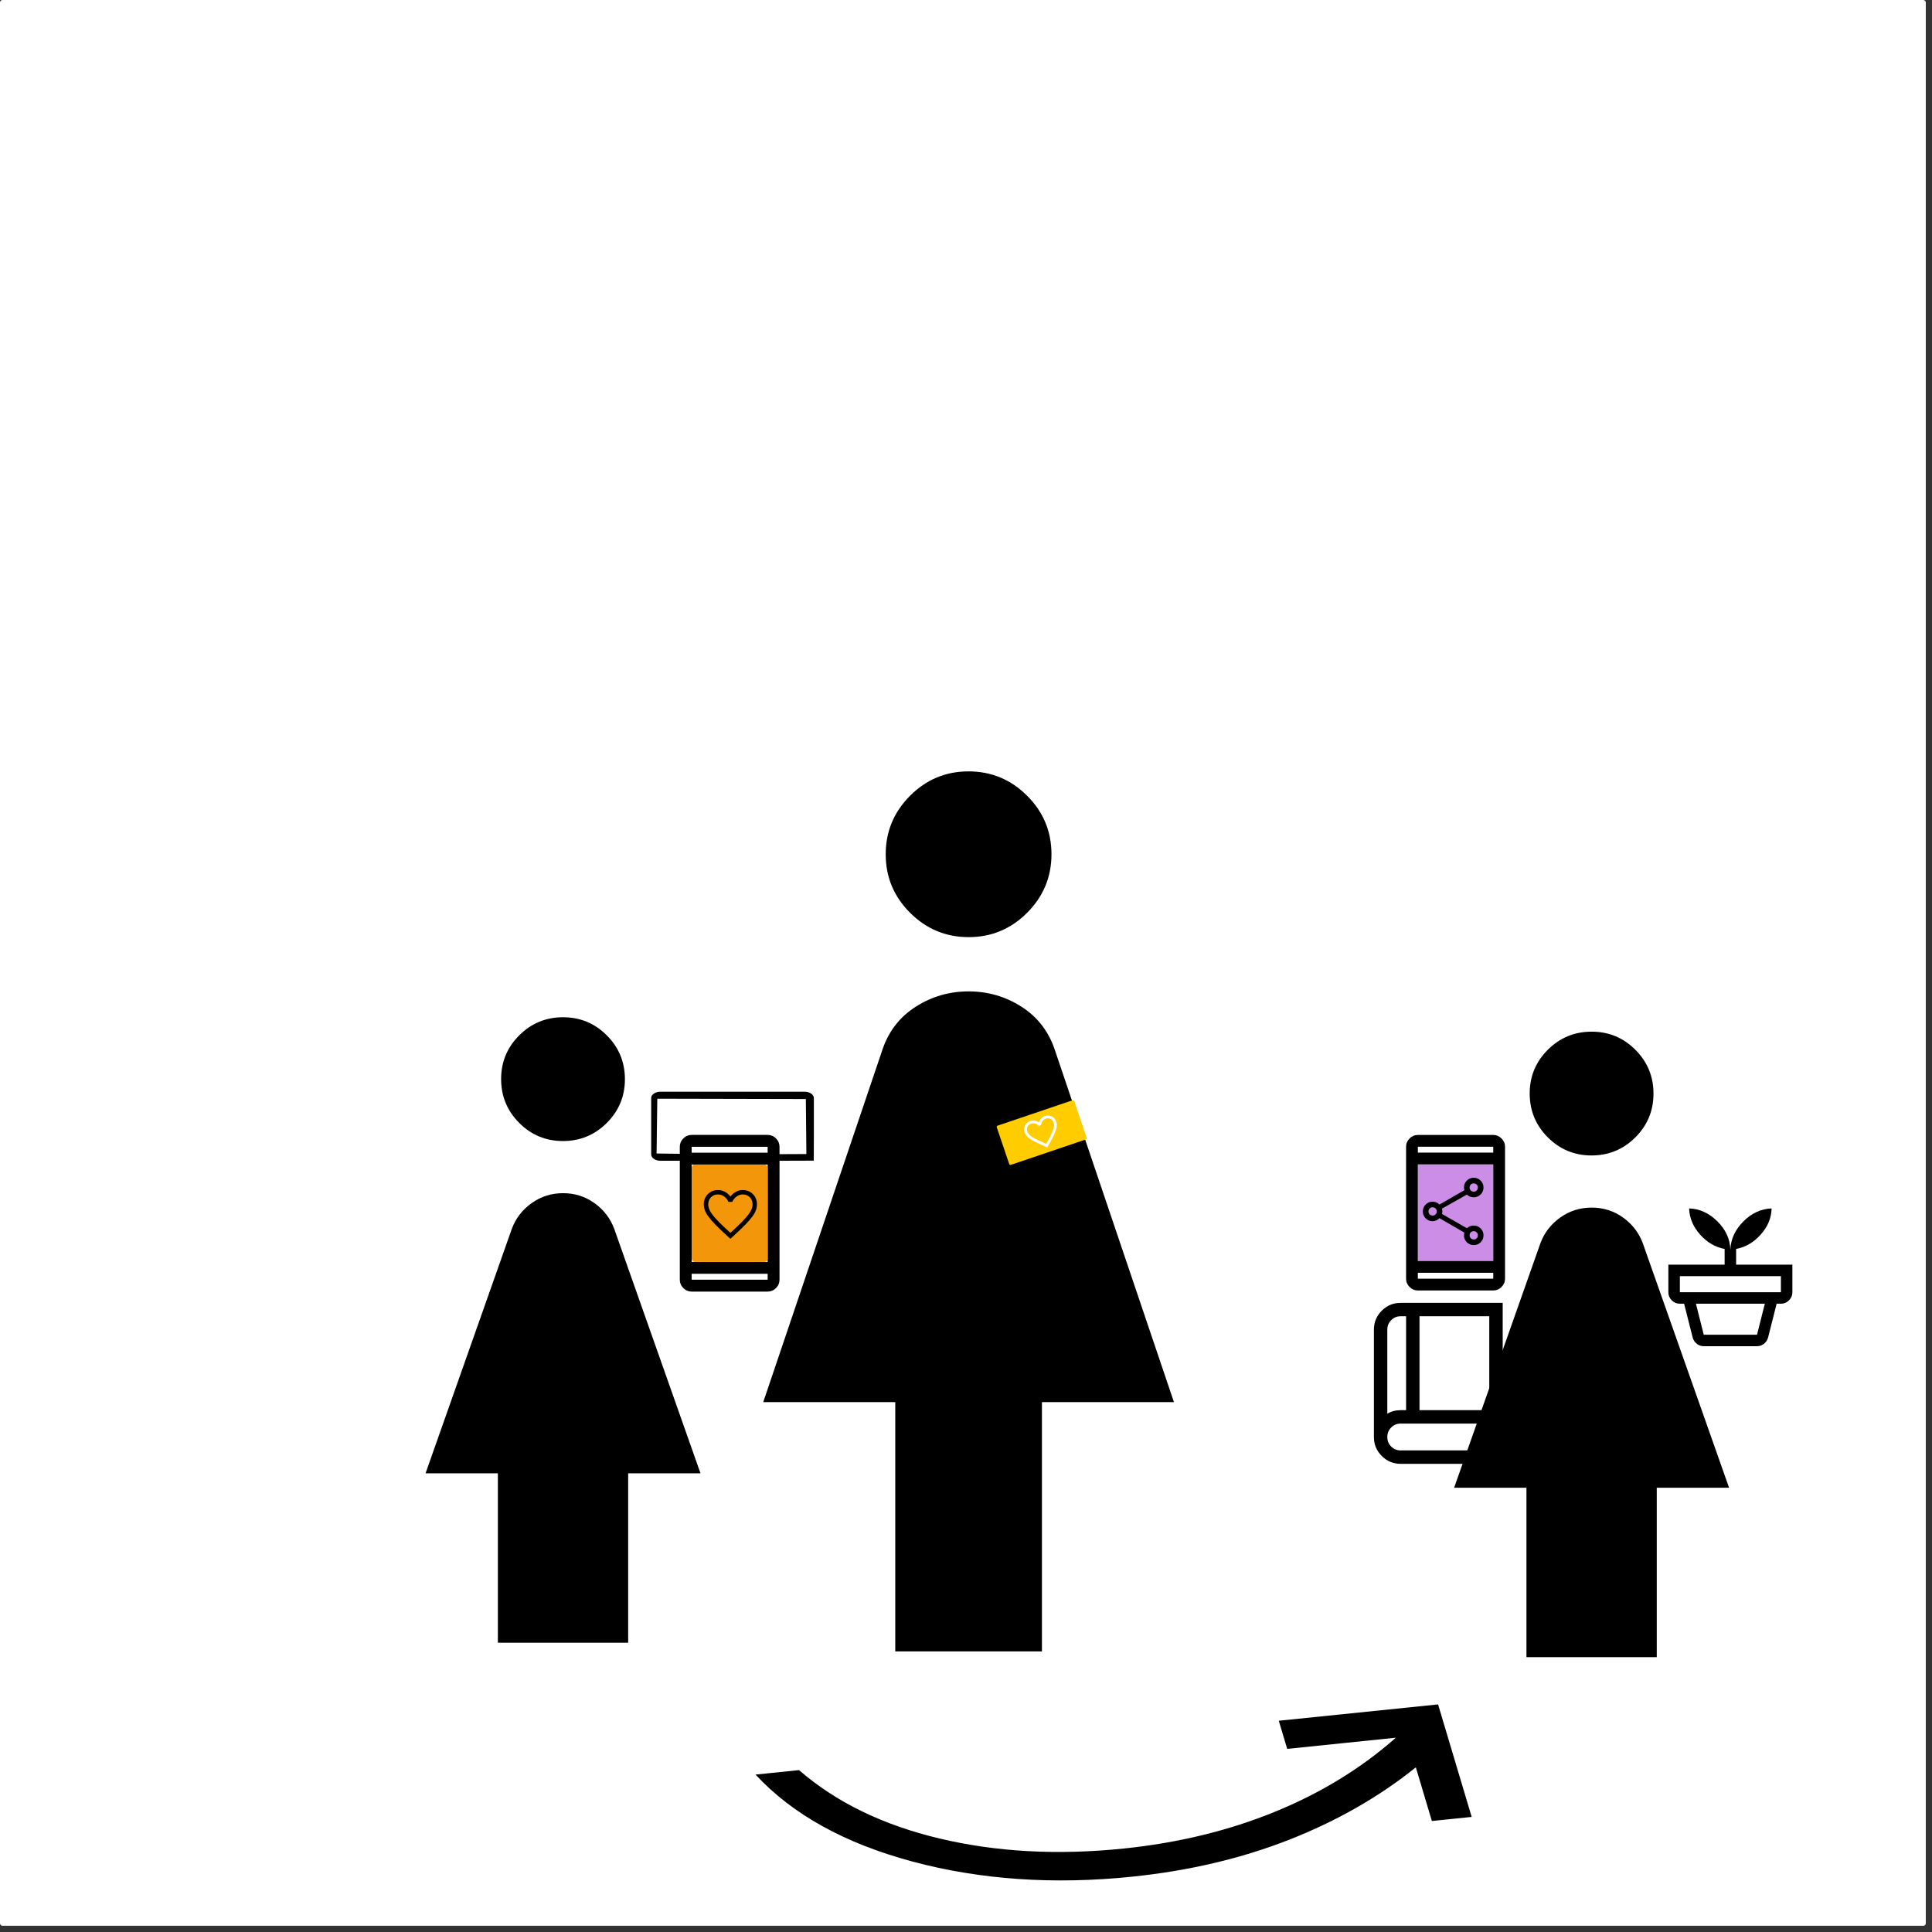 <?xml version="1.0" encoding="UTF-8" standalone="no"?>
<svg
   xmlns:dc="http://purl.org/dc/elements/1.1/"
   xmlns:cc="http://creativecommons.org/ns#"
   xmlns:rdf="http://www.w3.org/1999/02/22-rdf-syntax-ns#"
   xmlns:svg="http://www.w3.org/2000/svg"
   xmlns="http://www.w3.org/2000/svg"
   xmlns:sodipodi="http://sodipodi.sourceforge.net/DTD/sodipodi-0.dtd"
   xmlns:inkscape="http://www.inkscape.org/namespaces/inkscape"
   width="400"
   height="400"
   version="1.1"
   viewBox="0 0 105.83 105.83"
   id="svg10"
   sodipodi:docname="18.svg"
   inkscape:version="1.0.2 (e86c870879, 2021-01-15)">
  <rect x="0" y="0" width="105.83" height="105.83" fill="#333333" stroke="none"/>
  <defs
     id="defs14" />
  <sodipodi:namedview
     pagecolor="#ffffff"
     bordercolor="#666666"
     borderopacity="1"
     objecttolerance="10"
     gridtolerance="10"
     guidetolerance="10"
     inkscape:pageopacity="0"
     inkscape:pageshadow="2"
     inkscape:window-width="1823"
     inkscape:window-height="1116"
     id="namedview12"
     showgrid="false"
     inkscape:zoom="2.0194675"
     inkscape:cx="158.95657"
     inkscape:cy="214.69014"
     inkscape:window-x="0"
     inkscape:window-y="0"
     inkscape:window-maximized="0"
     inkscape:current-layer="svg10"
     inkscape:document-rotation="0" />
  <rect
     width="105.49"
     height="105.49"
     ry="0.133"
     fill="#ffffff"
     id="rect2"
     x="0"
     y="0" />
  <path
     d="m 49.04,90.462 v -13.659 h -7.231 l 6.548,-19.363 q 0.522,-1.486 1.828,-2.31 1.306,-0.824 2.872,-0.824 1.567,0 2.872,0.824 1.306,0.823 1.828,2.31 l 6.548,19.363 h -7.231 v 13.659 z M 53.06,51.334 q -1.871,0 -3.207,-1.333 -1.336,-1.333 -1.336,-3.204 0,-1.871 1.333,-3.207 1.333,-1.336 3.204,-1.336 1.871,0 3.207,1.333 1.336,1.333 1.336,3.204 0,1.871 -1.333,3.207 -1.333,1.336 -3.204,1.336 z"
     stroke-width="0.06"
     id="path18" />
  <path
     d="m 30.837,62.503 q -1.406,0 -2.397,-0.994 -0.99,-0.994 -0.99,-2.4 0,-1.406 0.994,-2.397 0.994,-0.99 2.4,-0.99 1.406,0 2.397,0.994 0.99,0.994 0.99,2.4 0,1.406 -0.994,2.397 -0.994,0.99 -2.4,0.99 z m -3.565,27.481 v -9.279 h -3.962 l 4.729,-13.401 q 0.321,-0.857 1.084,-1.401 0.763,-0.544 1.722,-0.544 0.959,0 1.718,0.544 0.758,0.544 1.08,1.401 l 4.729,13.401 h -3.962 v 9.279 z"
     stroke-width="0.054"
     id="path1974" />
  <path
     d="m 37.888,70.75 q -0.263,0 -0.457,-0.193 -0.193,-0.193 -0.193,-0.457 v -7.283 q 0,-0.263 0.193,-0.457 0.193,-0.193 0.457,-0.193 h 4.162 q 0.263,0 0.457,0.193 0.193,0.193 0.193,0.457 v 7.283 q 0,0.263 -0.193,0.457 -0.193,0.193 -0.457,0.193 z m 0,-0.975 v 0.325 h 4.162 v -0.325 z m 0,-0.65 h 4.162 v -5.333 h -4.162 z m 0,-5.983 h 4.162 v -0.325 h -4.162 z m 0,0 v -0.325 z m 0,6.633 v 0.325 z"
     stroke-width="0.01"
     id="path1980" />
  <path
     d="m 35.966,63.186 c 2.738,0.047 5.676,0.047 8.205,0.029 l -0.009,-1.031 -0.02,-1.982 -8.137,-0.018 z m 0.207,0.397 c -0.138,0 -0.257,-0.034 -0.355,-0.103 -0.099,-0.069 -0.148,-0.151 -0.148,-0.247 v -3.081 c 0,-0.096 0.049,-0.179 0.148,-0.247 0.099,-0.069 0.217,-0.103 0.355,-0.103 h 7.905 c 0.138,0 0.257,0.034 0.355,0.103 0.099,0.069 0.148,0.151 0.148,0.247 v 2.171 l -0.005,1.254 -1.806,0.006 z m 0.183,-0.33 -0.351,-3.07 z"
     id="path5697"
     sodipodi:nodetypes="ccccccccsscssssccccccc"
     style="stroke-width:0.006" />
  <rect
     style="fill:#f39609;stroke-width:0.169;stroke-linejoin:round;stroke-dashoffset:7.35;stroke-opacity:0.722"
     id="rect889"
     width="4.162"
     height="5.333"
     x="37.888"
     y="63.791"
     ry="0.171" />
  <path
     d="m 87.18,63.293 q -1.406,0 -2.397,-0.994 -0.99,-0.994 -0.99,-2.4 0,-1.406 0.994,-2.397 0.994,-0.99 2.4,-0.99 1.406,0 2.397,0.994 0.99,0.994 0.99,2.4 0,1.406 -0.994,2.397 -0.994,0.99 -2.4,0.99 z m -3.565,27.481 v -9.279 h -3.962 l 4.729,-13.401 q 0.321,-0.857 1.084,-1.401 0.763,-0.544 1.722,-0.544 0.959,0 1.718,0.544 0.758,0.544 1.08,1.401 l 4.729,13.401 h -3.962 v 9.279 z"
     stroke-width="0.054"
     id="path1974-3" />
  <path
     d="m 93.327,73.112 h 2.918 l 0.428,-1.698 h -3.774 z m 0,0.629 q -0.214,0 -0.382,-0.132 -0.168,-0.132 -0.225,-0.343 l -0.469,-1.852 h 5.069 l -0.469,1.852 q -0.056,0.21 -0.225,0.343 -0.168,0.132 -0.382,0.132 z m -1.308,-2.956 h 5.535 v -0.881 h -5.535 z m 2.767,-2.333 q 0.031,-0.862 0.711,-1.544 0.679,-0.682 1.547,-0.714 -0.019,0.792 -0.601,1.437 -0.582,0.645 -1.343,0.783 v 0.862 h 3.082 v 1.509 q 0,0.259 -0.185,0.444 -0.185,0.185 -0.444,0.185 h -5.535 q -0.259,0 -0.444,-0.185 -0.185,-0.185 -0.185,-0.444 v -1.509 h 3.082 v -0.862 q -0.761,-0.138 -1.34,-0.783 -0.579,-0.645 -0.604,-1.437 0.868,0.031 1.55,0.711 0.682,0.679 0.708,1.547 z"
     stroke-width="0.009"
     id="path14-6" />
  <rect
     style="fill:#cb8de6;fill-opacity:1;stroke-width:0.348;stroke-linejoin:round;stroke-dashoffset:7.35"
     id="rect13837"
     width="4.131"
     height="5.293"
     x="77.666"
     y="63.783" />
  <path
     d="m 77.666,70.689 q -0.261,0 -0.453,-0.192 -0.192,-0.192 -0.192,-0.453 v -7.229 q 0,-0.261 0.192,-0.453 0.192,-0.192 0.453,-0.192 h 4.131 q 0.261,0 0.453,0.192 0.192,0.192 0.192,0.453 v 7.229 q 0,0.261 -0.192,0.453 -0.192,0.192 -0.453,0.192 z m 0,-0.968 v 0.323 h 4.131 v -0.323 z m 0,-0.645 h 4.131 v -5.293 h -4.131 z m 0,-5.939 h 4.131 v -0.323 h -4.131 z m 0,0 v -0.323 z m 0,6.584 v 0.323 z"
     stroke-width="0.01"
     id="path1980-3" />
  <path
     d="m 76.728,80.185 q -0.609,0 -1.039,-0.43 -0.43,-0.43 -0.43,-1.039 v -5.88 q 0,-0.609 0.43,-1.039 0.43,-0.43 1.039,-0.43 h 5.586 v 6.615 q -0.283,0 -0.472,0.219 -0.189,0.219 -0.189,0.516 0,0.298 0.189,0.516 0.189,0.219 0.472,0.219 v 0.735 z m -0.735,-2.745 q 0.162,-0.099 0.345,-0.147 0.184,-0.048 0.39,-0.048 h 0.294 v -5.145 h -0.294 q -0.306,0 -0.521,0.214 -0.214,0.214 -0.214,0.521 z m 1.764,-0.195 h 3.822 v -5.145 h -3.822 z m -1.764,0.195 v -5.34 z m 0.732,2.01 h 4.38 q -0.088,-0.162 -0.138,-0.347 -0.05,-0.186 -0.05,-0.388 0,-0.206 0.048,-0.39 0.048,-0.184 0.147,-0.345 h -4.387 q -0.306,0 -0.519,0.214 -0.213,0.214 -0.213,0.521 0,0.309 0.213,0.522 0.213,0.213 0.518,0.213 z"
     id="path2906" />
  <path
     d="m 80.727,68.202 q -0.223,0 -0.379,-0.156 -0.156,-0.156 -0.156,-0.379 0,-0.031 0.006,-0.072 0.006,-0.041 0.018,-0.074 l -1.364,-0.793 q -0.072,0.075 -0.172,0.121 -0.1,0.045 -0.206,0.045 -0.223,0 -0.379,-0.156 -0.156,-0.156 -0.156,-0.379 0,-0.223 0.156,-0.379 0.156,-0.156 0.379,-0.156 0.106,0 0.203,0.041 0.097,0.041 0.175,0.116 l 1.364,-0.787 q -0.012,-0.031 -0.018,-0.07 -0.006,-0.039 -0.006,-0.075 0,-0.223 0.156,-0.379 0.156,-0.156 0.379,-0.156 0.223,0 0.379,0.156 0.156,0.156 0.156,0.379 0,0.223 -0.156,0.379 -0.156,0.156 -0.379,0.156 -0.107,0 -0.205,-0.036 -0.098,-0.036 -0.17,-0.111 l -1.364,0.768 q 0.009,0.034 0.015,0.078 0.006,0.044 0.006,0.077 0,0.033 -0.006,0.068 -0.006,0.035 -0.015,0.069 l 1.364,0.78 q 0.072,-0.066 0.166,-0.105 0.094,-0.039 0.209,-0.039 0.223,0 0.379,0.156 0.156,0.156 0.156,0.379 0,0.223 -0.156,0.379 -0.156,0.156 -0.379,0.156 z m 1.03e-4,-2.925 q 0.097,0 0.162,-0.065 0.065,-0.065 0.065,-0.162 0,-0.097 -0.065,-0.162 -0.065,-0.065 -0.162,-0.065 -0.097,0 -0.162,0.065 -0.065,0.065 -0.065,0.162 0,0.097 0.065,0.162 0.065,0.065 0.162,0.065 z m -2.252,1.309 q 0.097,0 0.162,-0.065 0.065,-0.065 0.065,-0.162 0,-0.097 -0.065,-0.162 -0.065,-0.065 -0.162,-0.065 -0.097,0 -0.162,0.065 -0.065,0.065 -0.065,0.162 0,0.097 0.065,0.162 0.065,0.065 0.162,0.065 z m 2.252,1.309 q 0.097,0 0.162,-0.065 0.065,-0.065 0.065,-0.162 0,-0.097 -0.065,-0.162 -0.065,-0.065 -0.162,-0.065 -0.097,0 -0.162,0.065 -0.065,0.065 -0.065,0.162 0,0.097 0.065,0.162 0.065,0.065 0.162,0.065 z m -1.03e-4,-2.845 z m -2.252,1.309 z m 2.252,1.309 z"
     id="path13943-4"
     style="stroke-width:0.005" />
  <path
     d="m 40.009,67.857 -0.17,-0.153 q -0.379,-0.346 -0.627,-0.597 -0.248,-0.251 -0.395,-0.45 -0.147,-0.198 -0.206,-0.361 -0.059,-0.163 -0.059,-0.33 0,-0.333 0.223,-0.556 0.223,-0.223 0.554,-0.223 0.202,0 0.376,0.092 0.175,0.092 0.303,0.265 0.143,-0.18 0.314,-0.268 0.171,-0.089 0.365,-0.089 0.33,0 0.554,0.223 0.223,0.223 0.223,0.556 0,0.168 -0.059,0.33 -0.059,0.163 -0.206,0.361 -0.147,0.198 -0.395,0.45 -0.248,0.251 -0.627,0.597 z m 0,-0.323 q 0.362,-0.33 0.596,-0.566 0.234,-0.236 0.371,-0.413 0.137,-0.177 0.192,-0.315 0.055,-0.138 0.055,-0.274 0,-0.233 -0.151,-0.385 -0.151,-0.152 -0.383,-0.152 -0.182,0 -0.337,0.109 -0.155,0.109 -0.239,0.297 h -0.211 q -0.081,-0.186 -0.236,-0.296 -0.155,-0.11 -0.337,-0.11 -0.233,0 -0.383,0.152 -0.151,0.152 -0.151,0.386 0,0.136 0.055,0.275 0.055,0.139 0.192,0.317 0.137,0.178 0.373,0.413 0.236,0.235 0.595,0.563 z m 0,-1.053 z"
     id="path39593-8"
     style="display:inline;stroke-width:0.004" />
  <path
     d="m 78.774,93.363 1.841,6.163 -2.181,0.224 -0.878,-2.939 c -2.02,1.622 -4.338,2.946 -6.955,3.971 -2.616,1.025 -5.482,1.698 -8.597,2.019 -4.3,0.442 -8.305,0.166 -12.017,-0.829 -3.712,-0.995 -6.579,-2.583 -8.601,-4.765 l 2.383,-0.245 c 2.024,1.758 4.589,3.007 7.694,3.746 3.106,0.739 6.466,0.923 10.08,0.551 2.99,-0.308 5.75,-0.977 8.279,-2.009 2.529,-1.031 4.742,-2.386 6.638,-4.063 l -5.951,0.612 -0.46,-1.541 z"
     id="path9271-6"
     style="display:inline;stroke-width:0.04"
     sodipodi:nodetypes="ccccsscccssscccc" />
  <rect
     style="fill:#ffcc00;stroke-width:0.115;stroke-linejoin:round;stroke-dashoffset:7.35;stroke-opacity:0.722"
     id="rect889-7"
     width="4.48"
     height="2.266"
     x="31.907"
     y="75.931"
     ry="0.073"
     transform="rotate(-18.71)" />
  <path
     d="m 57.372,62.853 -0.132,-0.057 q -0.295,-0.129 -0.492,-0.228 -0.198,-0.099 -0.325,-0.187 -0.127,-0.088 -0.195,-0.173 -0.068,-0.085 -0.101,-0.184 -0.067,-0.198 0.021,-0.375 0.088,-0.177 0.284,-0.244 0.12,-0.04 0.242,-0.021 0.122,0.02 0.233,0.096 0.049,-0.135 0.133,-0.222 0.084,-0.087 0.199,-0.126 0.196,-0.066 0.373,0.021 0.177,0.088 0.244,0.285 0.034,0.099 0.031,0.208 -0.002,0.108 -0.05,0.256 -0.047,0.147 -0.144,0.346 -0.097,0.199 -0.252,0.48 z m -0.065,-0.192 q 0.149,-0.269 0.24,-0.456 0.091,-0.187 0.137,-0.319 0.046,-0.132 0.051,-0.225 0.005,-0.093 -0.023,-0.174 -0.047,-0.138 -0.167,-0.198 -0.12,-0.06 -0.258,-0.013 -0.108,0.037 -0.178,0.132 -0.07,0.096 -0.082,0.224 l -0.125,0.042 q -0.086,-0.094 -0.2,-0.128 -0.114,-0.034 -0.222,0.003 -0.138,0.047 -0.197,0.167 -0.059,0.12 -0.012,0.259 0.027,0.081 0.088,0.152 0.06,0.071 0.177,0.149 0.117,0.078 0.304,0.17 0.187,0.092 0.466,0.214 z m -0.211,-0.624 z"
     id="path39593-8-5"
     style="display:inline;fill:#ffffff;stroke-width:0.002" />
</svg>

